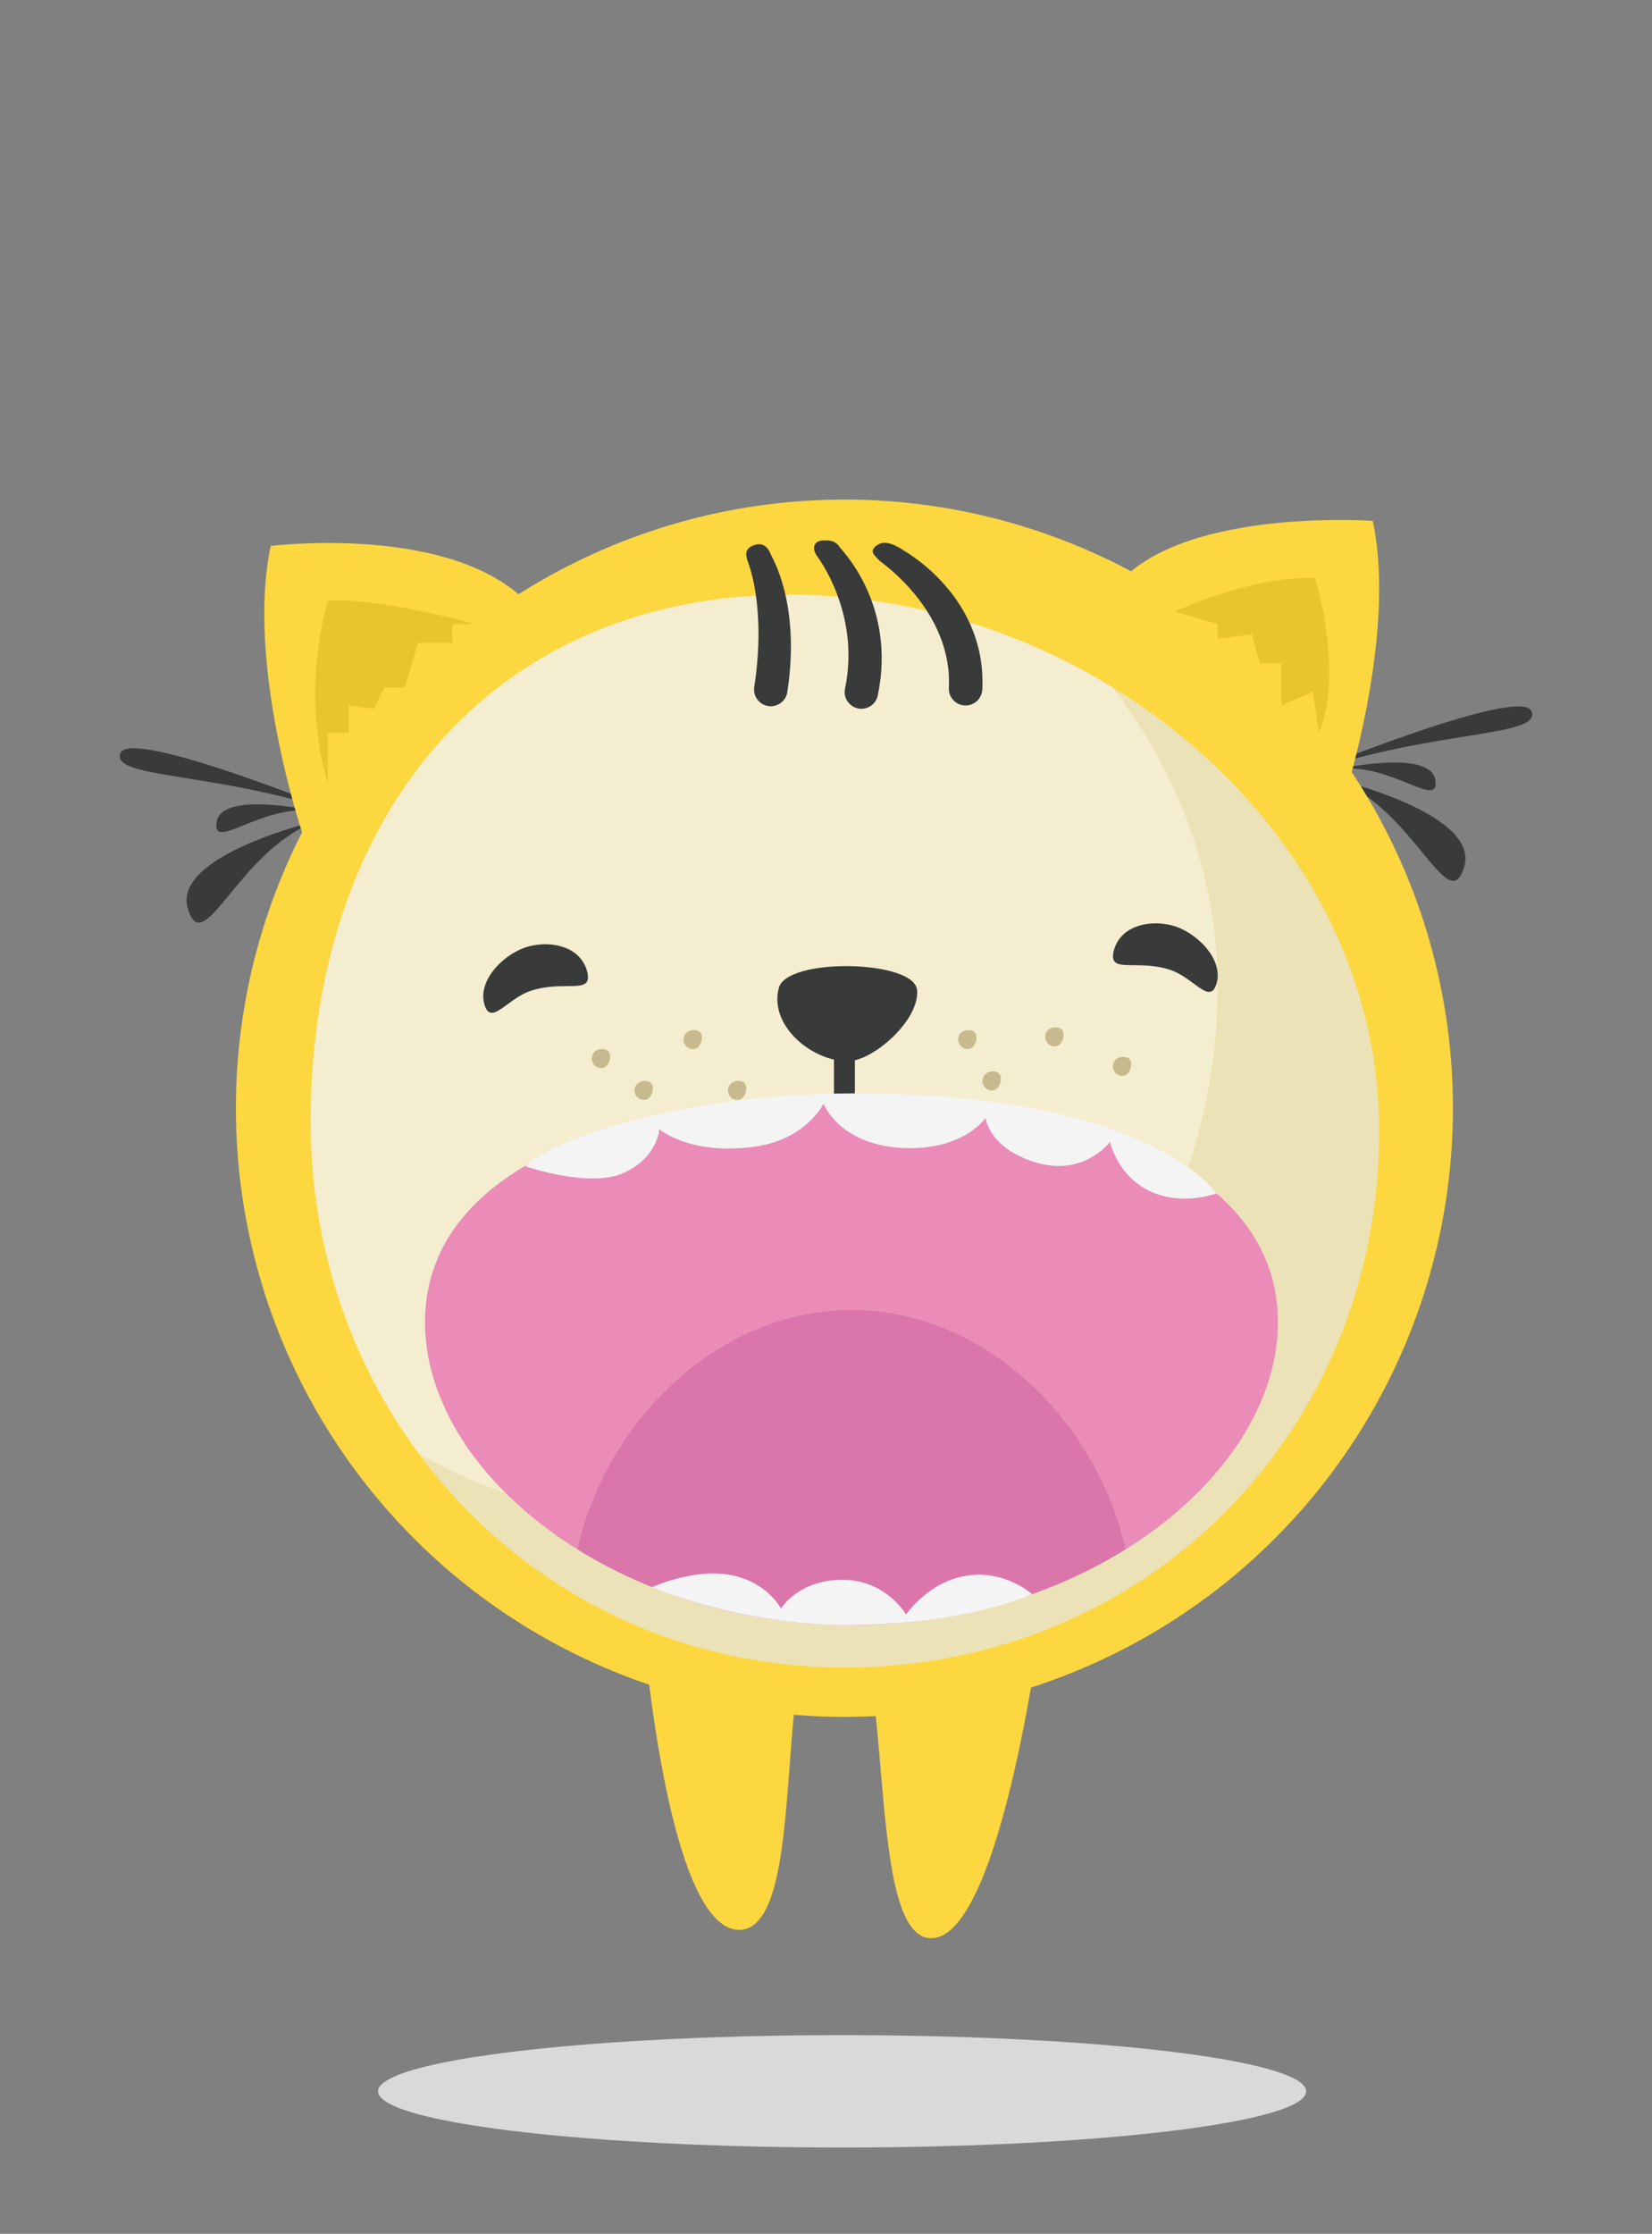 <?xml version="1.0" encoding="iso-8859-1"?>
<!-- Generator: Adobe Illustrator 16.0.0, SVG Export Plug-In . SVG Version: 6.00 Build 0)  -->
<!DOCTYPE svg PUBLIC "-//W3C//DTD SVG 1.1//EN" "http://www.w3.org/Graphics/SVG/1.1/DTD/svg11.dtd">
<svg version="1.1" xmlns="http://www.w3.org/2000/svg" xmlns:xlink="http://www.w3.org/1999/xlink" x="0px" y="0px" width="395px"
	 height="534px" viewBox="0 0 395 534" style="enable-background:new 0 0 395 534;" xml:space="preserve">
<rect x="0" y="0" width="395" height="534" fill="#808080" stroke="none"/>
<g id="eating">
	<g>
		<path style="fill:#FCD73F;" d="M153.359,384.755c0,0,5.581,76.525,23.361,76.576s6.637-75.461,22.637-76.557
			c16-1.098,6.28,78.506,23.28,78.557s26.72-78.576,26.72-78.576"/>
		<path style="fill:#393A3A;" d="M75.821,196.229c0,0-34.652,8.105-30.932,20.91C48.61,229.942,56.876,203.209,75.821,196.229z"/>
		<path style="fill:#393A3A;" d="M74.657,193.778c0,0-21.59-4.738-22.84,2.621C50.567,203.76,62.188,192.465,74.657,193.778z"/>
		<path style="fill:#393A3A;" d="M84.173,195.479c0,0-52.867-21.816-55.375-15.436S53.743,184.305,84.173,195.479z"/>
		<path style="fill:#393A3A;" d="M319.179,186.229c0,0,34.652,8.105,30.932,20.91C346.39,219.942,338.124,193.209,319.179,186.229z"
			/>
		<path style="fill:#393A3A;" d="M320.343,183.778c0,0,21.59-4.738,22.84,2.621C344.433,193.76,332.812,182.465,320.343,183.778z"/>
		<path style="fill:#393A3A;" d="M310.827,185.479c0,0,52.867-21.816,55.375-15.436S341.257,174.305,310.827,185.479z"/>
		<circle style="fill:#FCD73F;" cx="201.906" cy="264.924" r="145.501"/>
		<ellipse style="fill:#D8D9D8;" cx="201.358" cy="499.935" rx="110.96" ry="13.438"/>
		<path style="fill:#ECE2B8;" d="M266.046,164.323c15.629,20.309,25.131,44.869,25.131,71.633
			c0,72.092-55.768,128.231-127.861,128.231c-23.213,0-44.705-6.066-63.184-16.689c23.037,31.078,59.566,51.117,101.775,51.117
			c72.094,0,127.861-56.139,127.861-128.231C329.769,225.717,303.315,187.184,266.046,164.323z"/>
		<path style="fill:#F4EDCF;" d="M291.177,235.956c0-26.764-9.502-51.324-25.131-71.633c-22.887-14.039-49.848-22.17-77.277-22.17
			c-72.094,0-114.5,53.829-114.5,125.924c0,29.886,9.551,57.419,25.863,79.421c18.479,10.623,39.971,16.689,63.184,16.689
			C235.409,364.187,291.177,308.048,291.177,235.956z"/>
		<g>
			<path style="fill:#C7BA8E;" d="M143.468,250.815c1.238-0.156,2.236,0.193,2.393,1.432s-0.588,2.898-1.826,3.055
				s-2.369-0.723-2.525-1.961S142.229,250.971,143.468,250.815z"/>
			<path style="fill:#C7BA8E;" d="M176.024,258.436c1.24-0.158,2.236,0.191,2.395,1.43c0.156,1.24-0.588,2.898-1.828,3.055
				c-1.238,0.156-2.369-0.721-2.525-1.959S174.786,258.592,176.024,258.436z"/>
			<path style="fill:#C7BA8E;" d="M153.688,258.436c1.24-0.158,2.236,0.191,2.395,1.43c0.156,1.24-0.588,2.898-1.828,3.055
				c-1.238,0.156-2.369-0.721-2.525-1.959S152.45,258.592,153.688,258.436z"/>
			<path style="fill:#C7BA8E;" d="M165.403,246.276c1.24-0.156,2.236,0.193,2.395,1.432c0.156,1.238-0.588,2.898-1.828,3.055
				c-1.238,0.156-2.369-0.723-2.525-1.961S164.165,246.432,165.403,246.276z"/>
			<path style="fill:#C7BA8E;" d="M231.077,246.276c1.24-0.156,2.236,0.193,2.395,1.432c0.156,1.238-0.588,2.898-1.828,3.055
				c-1.238,0.156-2.369-0.723-2.525-1.961S229.839,246.432,231.077,246.276z"/>
			<path style="fill:#C7BA8E;" d="M251.882,245.631c1.24-0.158,2.236,0.191,2.395,1.43c0.156,1.24-0.588,2.898-1.828,3.055
				c-1.238,0.156-2.369-0.721-2.525-1.959S250.644,245.788,251.882,245.631z"/>
			<path style="fill:#C7BA8E;" d="M268.046,252.69c1.238-0.156,2.236,0.191,2.393,1.432c0.156,1.238-0.588,2.898-1.826,3.055
				s-2.369-0.723-2.525-1.961S266.808,252.846,268.046,252.69z"/>
			<path style="fill:#C7BA8E;" d="M236.892,256.167c1.238-0.158,2.236,0.191,2.393,1.43c0.156,1.24-0.588,2.898-1.826,3.055
				s-2.369-0.721-2.525-1.959S235.653,256.323,236.892,256.167z"/>
		</g>
		<g>
			<path style="fill:#393A3A;" d="M202.692,253.684c-8.59,0-18.889-8.533-16.463-17.543c1.971-7.316,32.326-6.668,33.043,0.488
				C219.987,243.786,208.772,253.684,202.692,253.684z"/>
			
				<line style="fill:none;stroke:#393A3A;stroke-width:5;stroke-miterlimit:10;" x1="201.907" y1="242.961" x2="201.907" y2="262.743"/>
		</g>
		<path style="fill:#FCD73F;" d="M72.208,198.915c0,0-13.477-40.404-7.477-68.404c0,0,40.166-5.027,59.445,11.718"/>
		<path style="fill:#FCD73F;" d="M320.753,192.915c0,0,13.477-40.404,7.477-68.404c0,0-39.832-2.833-57.77,12.049"/>
		<g>
			<path style="fill:#393A3A;" d="M205.345,169.383c-0.066-0.011-0.133-0.022-0.197-0.037c-2.164-0.45-3.551-2.569-3.1-4.732
				c3.781-18.135-6.678-31.66-6.773-31.803c-1.215-1.838-0.635-3.588,1.568-3.623c1.523-0.024,2.838-0.063,4.066,1.77
				c0.463,0.691,13.457,13.769,8.971,35.292C209.442,168.344,207.437,169.711,205.345,169.383z"/>
		</g>
		<g>
			<path style="fill:#393A3A;" d="M230.878,168.645c-0.066,0-0.135-0.001-0.201-0.004c-2.207-0.109-3.906-1.987-3.797-4.193
				c0.916-18.502-16.441-30.238-16.557-30.365c-1.488-1.627-2.488-2.279-0.76-3.647c1.584-1.254,3.783-0.706,6.641,1.225
				c0.689,0.466,19.754,11.225,18.666,33.184C234.763,166.983,232.995,168.645,230.878,168.645z"/>
		</g>
		<g>
			<path style="fill:#393A3A;" d="M183.888,168.805c-0.066-0.006-0.133-0.015-0.199-0.025c-2.184-0.336-3.682-2.379-3.346-4.562
				c2.912-18.918-1.363-29.454-1.414-29.59c-0.77-2.066-0.822-3.479,1.242-4.254c2.066-0.776,3.373,0.159,4.15,2.222
				c0.238,0.627,7.18,11.726,3.928,32.841C187.923,167.551,185.995,169.024,183.888,168.805z"/>
		</g>
		<path style="fill:#E8C52A;" d="M78.397,187.176v-12h5v-6.531l6,0.787l2.5-5.109h4.893l3.158-10.646h8.184v-4.473h5.566
			c0,0-23.301-6.527-35.301-5.527C78.397,143.676,71.581,164.885,78.397,187.176z"/>
		<path style="fill:#E8C52A;" d="M280.897,146.176c0,0,18.152-8.513,33.5-8c0,0,7,22,1,37l-1.5-9.802l-7.5,3.271v-10.04h-5.172
			l-1.863-6.929l-8.186,1v-3.473L280.897,146.176z"/>
		<g>
			<g>
				<path style="fill:#EB8BB8;" d="M203.587,262.381c-56.312,0-101.961,17.247-101.961,53.696c0,16.883,9.799,33.658,25.91,46.807
					c3.237,2.643,6.736,5.135,10.455,7.455c2.58-11.521,7.965-22.475,15.393-31.656c12.325-15.238,30.248-25.604,50.203-25.604
					s37.878,10.365,50.203,25.604c7.428,9.182,12.813,20.135,15.393,31.656c3.72-2.32,7.219-4.812,10.456-7.455
					c16.11-13.148,25.909-29.924,25.909-46.807C305.548,279.628,259.899,262.381,203.587,262.381z"/>
				<path style="fill:#DB76AB;" d="M203.587,313.079c-19.955,0-37.878,10.365-50.203,25.604
					c-7.428,9.182-12.812,20.135-15.393,31.656c17.73,11.062,40.609,18.148,65.596,18.148s47.865-7.086,65.596-18.148
					c-2.579-11.521-7.965-22.475-15.393-31.656C241.465,323.444,223.542,313.079,203.587,313.079z"/>
			</g>
			<path style="fill:#F4F4F4;" d="M125.675,278.813c0,0,15.21,5.293,23.434,1.582c8.223-3.711,8.54-10.472,8.54-10.472
				s7.081,6.269,22.526,4.229c12.658-1.672,16.723-10.327,16.723-10.327s3.904,10.338,20.056,10.631
				c13.75,0.25,18.695-7.227,18.695-7.227s0.72,7.29,12.14,10.692c11.422,3.4,17.61-4.941,17.61-4.941s1.733,8.039,9.5,11.75
				s15.956,0.545,15.956,0.545s-15.986-23.903-86.456-23.895C162.616,261.387,131.111,272.905,125.675,278.813z"/>
			<path style="fill:#F4F4F4;" d="M155.911,379.405c0,0,9.613-4.379,18.154-3.008c9.333,1.5,12.678,8.143,12.678,8.143
				s4.064-6.863,14.615-6.883c10.549-0.02,15.275,8.289,15.275,8.289s5.197-7.631,14.098-9.215
				c9.455-1.682,16.074,4.365,16.074,4.365s-15.574,7.148-43.219,7.391C177.192,388.72,155.911,379.405,155.911,379.405z"/>
		</g>
		<path style="fill:#393A3A;" d="M140.399,232.282c1.464,5.754-5.5,1.842-13.645,4.625c-5.615,1.92-9.537,8.689-11,2.938
			c-1.465-5.754,5.029-12.17,10.781-13.633S138.935,226.53,140.399,232.282z"/>
		<path style="fill:#393A3A;" d="M266.31,227.282c-1.464,5.754,5.5,1.842,13.645,4.625c5.615,1.92,9.537,8.689,11,2.938
			c1.465-5.754-5.029-12.17-10.781-13.633S267.774,221.53,266.31,227.282z"/>
	</g>
</g>
<g id="Layer_1">
</g>
</svg>
